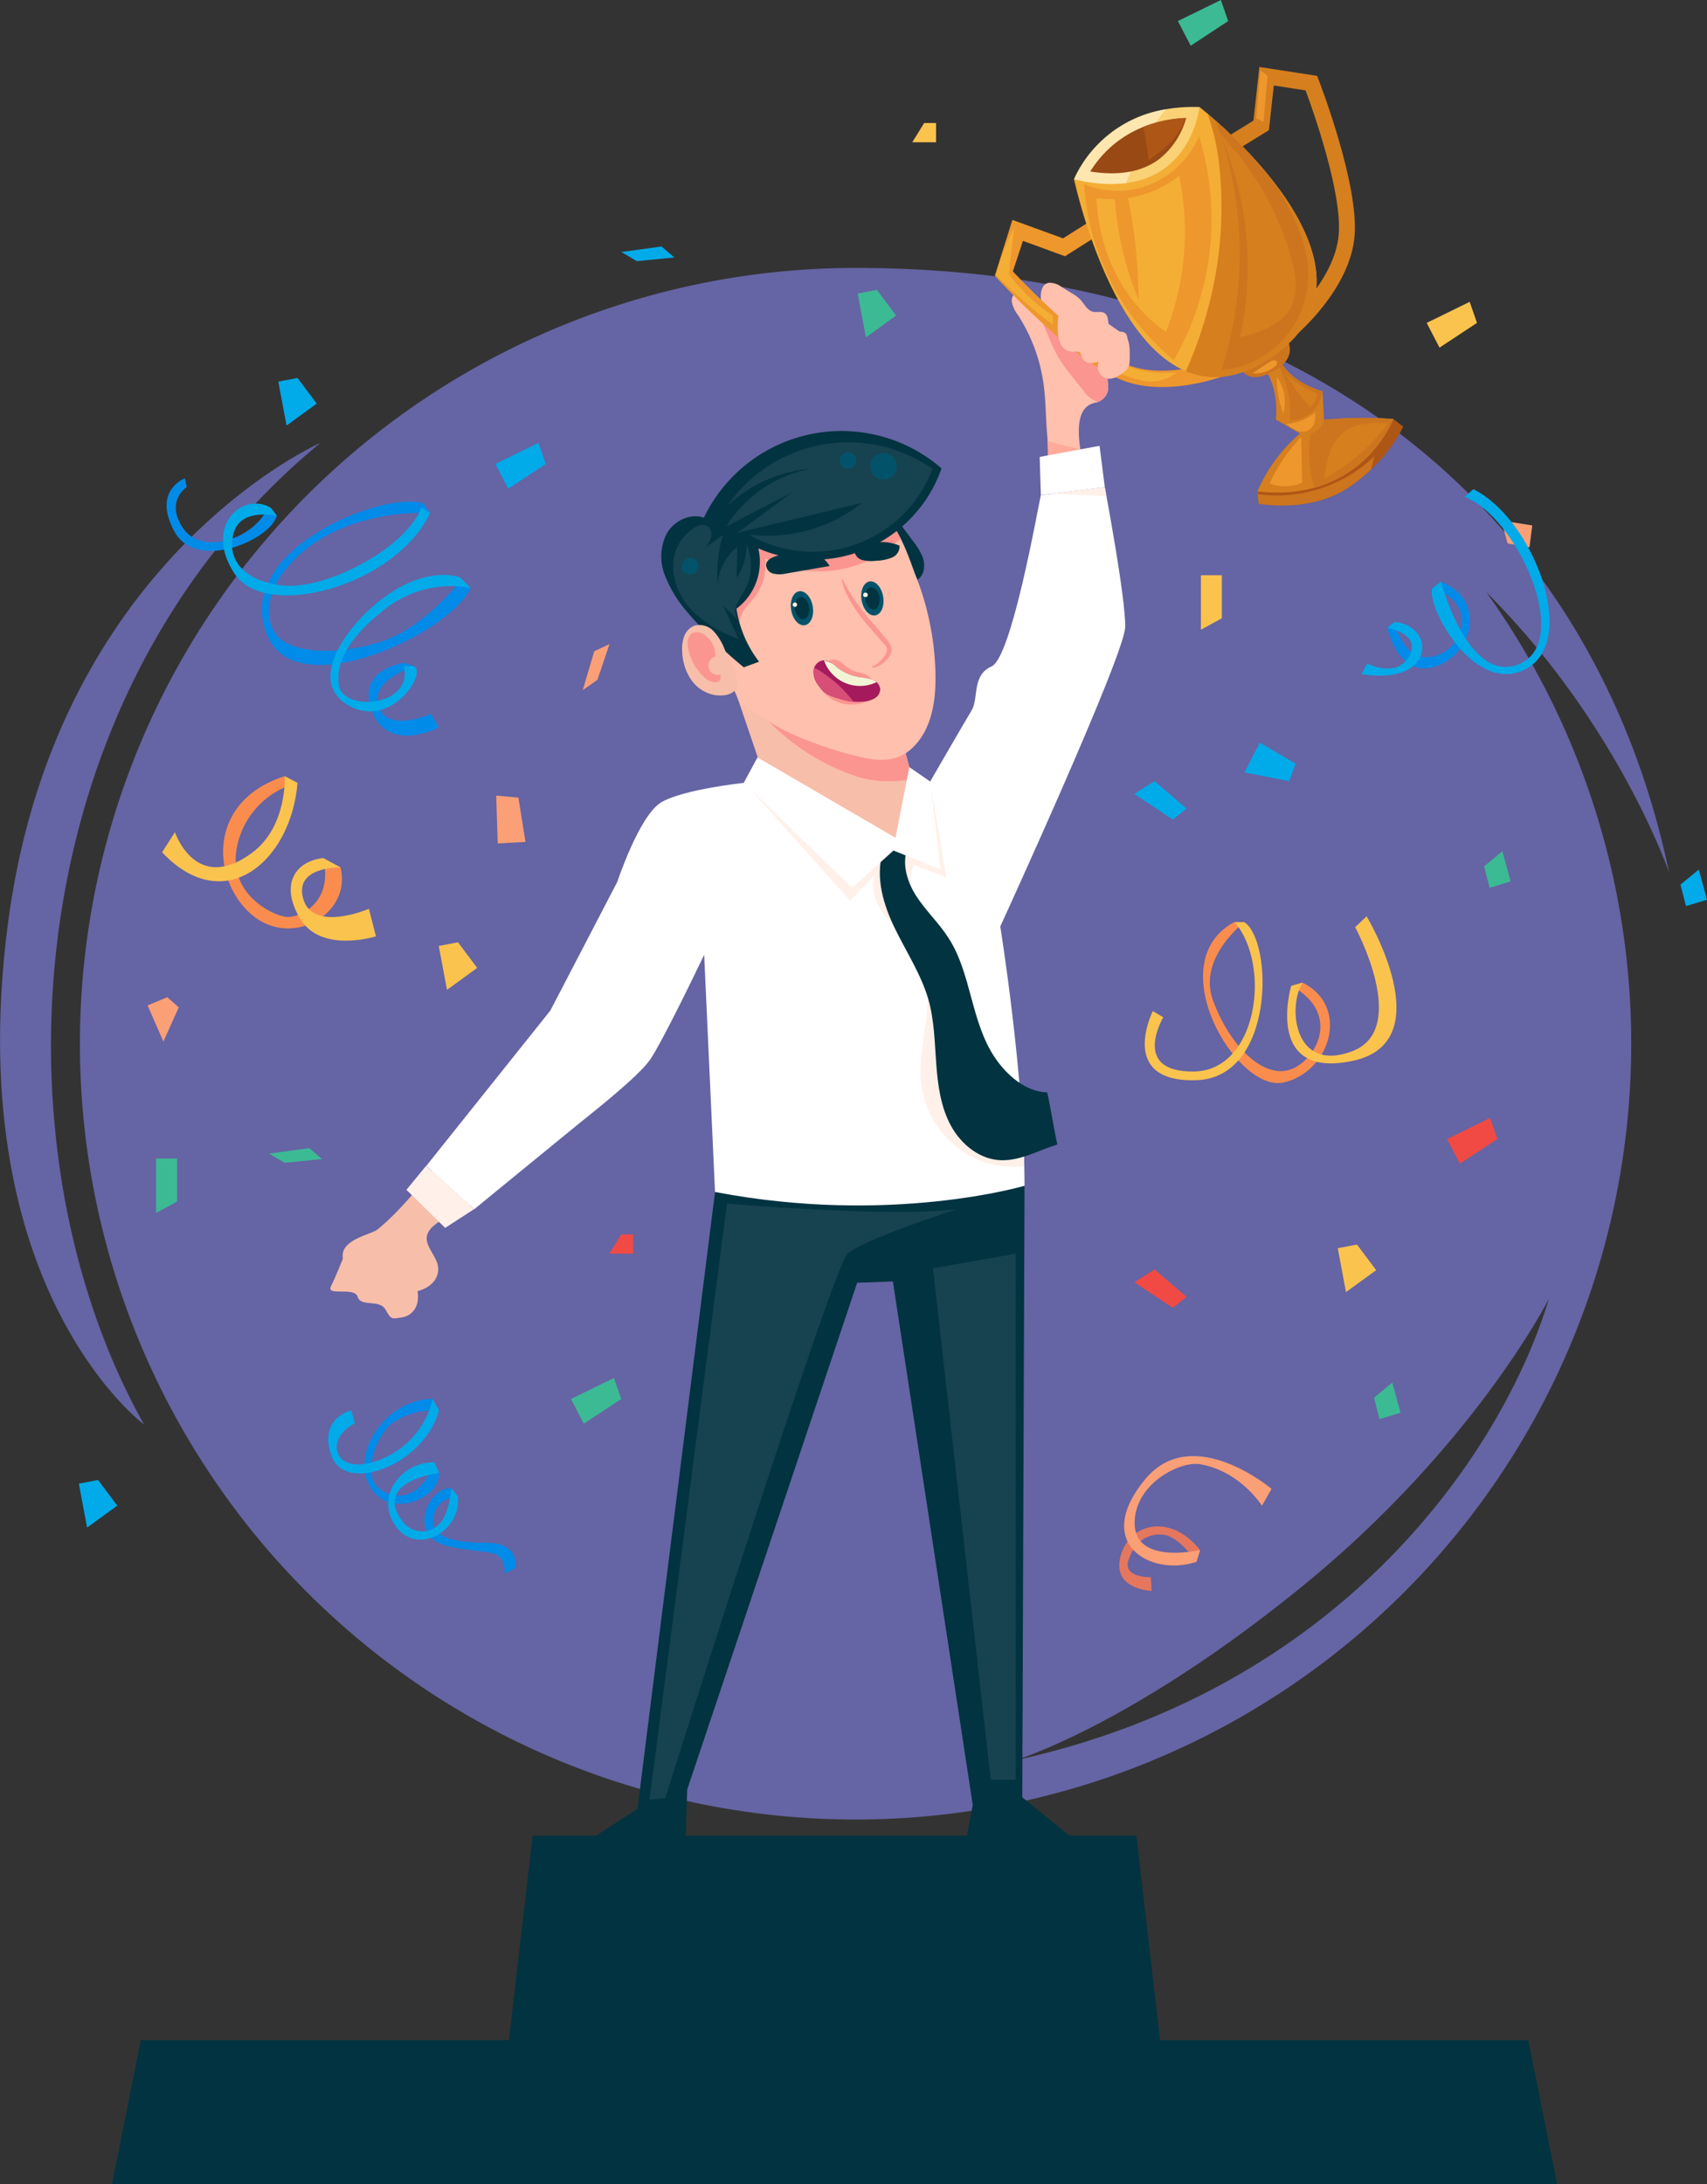 <svg id="OBJECTS" xmlns="http://www.w3.org/2000/svg" viewBox="0 0 325.13 415.94"><rect x="0" y="0" width="325.13" height="415.94" fill="#333333" stroke="none"/><defs><style>.cls-1{fill:#6564a4;}.cls-2{fill:#023340;}.cls-3{fill:#17424f;}.cls-4{fill:#f7beaa;}.cls-5{fill:#fff;}.cls-6{fill:#fff0e9;}.cls-7{fill:#ffc0ad;}.cls-8{fill:#ffaa9a;}.cls-9{fill:#fb9590;}.cls-10{fill:#a51a5d;}.cls-11{fill:#f3f4d5;}.cls-12{fill:#d74f77;}.cls-13{fill:#02536a;}.cls-14{fill:#fff6e7;}.cls-15{fill:#d67f1e;}.cls-16{fill:#ae5616;}.cls-17{fill:#cc751e;}.cls-18{fill:#ee972d;}.cls-19{fill:#f4ae35;}.cls-20{fill:#fad175;}.cls-21{fill:#ffe6af;}.cls-22{fill:#994914;}.cls-23{fill:#3cba94;}.cls-24{fill:#fb9f76;}.cls-25{fill:#f14a44;}.cls-26{fill:#fac34e;}.cls-27{fill:#01abe9;}.cls-28{fill:none;}.cls-29{fill:#018be9;}.cls-30{fill:#fa8d4e;}.cls-31{fill:#e5775e;}</style></defs><title>trophy</title><path class="cls-1" d="M405.34,200.47C390.66,130.44,334,85.33,250.46,85.33a147.74,147.74,0,1,0,120.06,61.74C395.65,172.16,405.34,200.47,405.34,200.47Zm-22.9,81.19C374,309.72,344,355.73,280.78,369.54c0,0,22.08-6.56,54.77-33.2S382.44,281.66,382.44,281.66ZM114.88,305.6s-35-25.89-25.94-95.38,59.52-91.57,59.52-91.57C90.38,166.45,85.23,252.84,114.88,305.6Z" transform="translate(-87.43 -34.31)"/><path class="cls-2" d="M261.31,137.33a13.09,13.09,0,0,1,1.74,2.8,4.46,4.46,0,0,1,.18,3.23,2.74,2.74,0,0,1-2.52,1.81c-1.4-.06-2.39-1.4-3-2.66a19.61,19.61,0,0,1-1.71-5.22,6,6,0,0,1,0-2.74,2.53,2.53,0,0,1,1.89-1.83Z" transform="translate(-87.43 -34.31)"/><polygon class="cls-2" points="136.19 226.99 121.42 344.46 113.54 349.58 130.6 349.58 130.89 340.78 163.26 244.28 170.07 244.03 185.28 343.74 184.17 349.58 203.71 349.58 194.71 342.27 195.14 225.8 136.19 226.99"/><polygon class="cls-3" points="177.7 241.53 193.45 238.73 193.45 338.94 188.7 338.94 177.7 241.53"/><path class="cls-3" d="M225.89,263.51s30.82,2.65,43.75,1.08c0,0-17.75,5.74-20.75,8.45s-34.75,103.72-34.75,103.72l-3,.25Z" transform="translate(-87.43 -34.31)"/><path class="cls-4" d="M172.32,266.25l5.41-2.78c-2.54-2.19-5.1-4.34-7.71-6.45-3.37,4-6.78,8.26-10.71,11.44-1.26,1-7.24,1.88-6.57,5.54,0,0-1.31,3.32-2.28,5.28s4.49,0,5.1,2,4.15.39,5.28,2.4,1.19,1.8,3.12,1.51,3.49-2,3-5c0,0,3.94-.84,3.94-4.24S165.11,270,172.32,266.25Z" transform="translate(-87.43 -34.31)"/><path class="cls-5" d="M221.55,216.13l2.07,45.17c33.38,6.4,58.95-1.18,58.95-1.18,0-20.7-4.62-49.38-4.62-49.38s23.65-51.56,23.79-57-3.88-26.62-3.88-26.62l-12.18,1.48c-.69,3.07-5.58,30.95-9.39,32.62s-2.41,6.09-3.8,8.38-7.9,13.56-7.9,13.56l-35.48.23s-11.48,1.23-15.69,3.68S205,202.26,205,202.26l-12.75,24.5-23.64,29.59,9.15,8.24s16.94-13.88,19.84-16.23,11.13-8.81,13.52-12.08S221.55,216.13,221.55,216.13Z" transform="translate(-87.43 -34.31)"/><path class="cls-6" d="M282,246.21A27.49,27.49,0,0,1,271.89,231c-.84-3.48-1-7.13-2.28-10.48-1.42-3.71-4.11-6.77-6.15-10.19s-3.45-7.63-2-11.33l6.2,2.39q-1.2-7.12-2.41-14.26a30.9,30.9,0,0,0-.89-4l-34,.22-.08,1.15q9.53,10.67,19.06,21.34l4.83-5c-1.17,2.73.2,5.91,2.11,8.18s4.34,4.12,5.88,6.66c2.25,3.71,2.22,8.35,1.69,12.66s-1.5,8.64-.88,12.94a18.19,18.19,0,0,0,12,14.38,17.61,17.61,0,0,0,7.53.71C282.45,253.09,282.27,249.65,282,246.21Z" transform="translate(-87.43 -34.31)"/><polygon class="cls-6" points="81.14 222.04 77.41 226.58 84.79 233.83 90.29 230.27 81.14 222.04"/><path class="cls-7" d="M281.46,89.8c1-.15,1.81.93,2.19,1.9s.75,2.14,1.73,2.51a4.34,4.34,0,0,0,.31-3c-.12-1.18.18-3,1.69-3.06a4,4,0,0,1,2.27.82l1.92,1.18a7.1,7.1,0,0,1,1.59,1.17c.79.83,1.31,2.08,2.42,2.35.77.18,1.67-.16,2.3.31.91.68.35,2.35,1.21,3.09a2.07,2.07,0,0,0,1.36.38c1.48,0,1.61.41,1.79,1.63a6.39,6.39,0,0,1,.15,2.75,3.31,3.31,0,0,1-4.47,1.91c.24,0,.66,4.22.58,4.74a3.11,3.11,0,0,1-2.64,2.56c-2.5.65-3.79,3.33-2.35,10.58-2.18.52-4.38,1-6.54,1.54a43.78,43.78,0,0,0-.08-6c-.34-3.83-.23-7.74-1-11.54a32.24,32.24,0,0,0-4.59-11.34,6,6,0,0,1-1.13-2.4A1.81,1.81,0,0,1,281.46,89.8Z" transform="translate(-87.43 -34.31)"/><path class="cls-8" d="M293.2,119.82c.08.58.18,1.18.31,1.83-2.18.52-4.38,1-6.54,1.54.08-1.81.08-3.45,0-4.91C289,118.91,291.09,119.39,293.2,119.82Z" transform="translate(-87.43 -34.31)"/><path class="cls-9" d="M285.78,92.91a45.51,45.51,0,0,1,15,10.77,3.18,3.18,0,0,1-2.88.09c.24,0,.66,4.22.58,4.74a2.84,2.84,0,0,1-1.9,2.31,2.46,2.46,0,0,1-.45-.11,5.57,5.57,0,0,1-2.34-2l-2.4-3a31,31,0,0,1-2.29-3.19,31,31,0,0,1-1.75-3.63c-.66-1.54-1.32-3.09-2-4.63A2.4,2.4,0,0,0,285.78,92.91Z" transform="translate(-87.43 -34.31)"/><path class="cls-4" d="M264.86,186.63l-2.78-.81-2.39-8.94-32.47-11.7,8.59,25.29s-1.5-3.23,2.79.08c0,0,6,8.63,19.39,3.31C264.85,191.13,264.86,186.63,264.86,186.63Z" transform="translate(-87.43 -34.31)"/><path class="cls-9" d="M230.87,168.31a42.35,42.35,0,0,0,19.72,13.87,21.21,21.21,0,0,0,10.63.44l-1.53-5.74-28.14-10.06Z" transform="translate(-87.43 -34.31)"/><path class="cls-7" d="M233.33,171.26c3.74,2.94,12.08,5.72,16.52,6.86,4.6,1.18,8.79,1.85,12.28-2.36,2.94-3.55,3.57-8.47,3.48-13.09a53.72,53.72,0,0,0-3.87-19c-.75-1.86-3.71-11.48-7-11l-33,5-4.42,5,11.08,25.71Z" transform="translate(-87.43 -34.31)"/><path class="cls-9" d="M231,148.27a22,22,0,0,0-1.95,2.38c-1.21,2-1,4.55-.68,6.89a19.48,19.48,0,0,1-4.32-12.65,17.49,17.49,0,0,1,2.18-7.86l28.55-4.33c1.53-.23,3,1.79,4.2,4.18a22.54,22.54,0,0,1-25.81,3.77A10.29,10.29,0,0,1,231,148.27Z" transform="translate(-87.43 -34.31)"/><path class="cls-9" d="M250.71,165.66a3.58,3.58,0,0,0,1.66,0,1.59,1.59,0,0,0,1.13-1.13c.16-.83-.6-1.58-1.4-1.88s-1.68-.35-2.45-.72a21.17,21.17,0,0,1-2.11-1.55,2.06,2.06,0,0,0-2.44-.1,1.71,1.71,0,0,0-.3,1.85,3.83,3.83,0,0,0,1.28,1.49A10.7,10.7,0,0,0,250.71,165.66Z" transform="translate(-87.43 -34.31)"/><path class="cls-9" d="M253.78,167.25a7.43,7.43,0,0,1-9.42-1,3.05,3.05,0,0,1-.8-1.33,1.42,1.42,0,0,1,.42-1.43,2.09,2.09,0,0,1,1.8-.14A25,25,0,0,1,253.78,167.25Z" transform="translate(-87.43 -34.31)"/><path class="cls-10" d="M247.68,167.49a10.61,10.61,0,0,0,4.48.39,4.37,4.37,0,0,0,2-.67,2,2,0,0,0,.91-1.81,2.24,2.24,0,0,0-1.54-1.68,11.72,11.72,0,0,0-2.36-.45,9.66,9.66,0,0,1-4.34-1.88c-.79-.62-1.61-1.4-2.61-1.33a2.17,2.17,0,0,0-1.83,1.92,4,4,0,0,0,.8,2.69C244.52,166.63,245.42,166.79,247.68,167.49Z" transform="translate(-87.43 -34.31)"/><path class="cls-11" d="M246.83,161.39a9.66,9.66,0,0,0,4.34,1.88,11.72,11.72,0,0,1,2.36.45,2.72,2.72,0,0,1,.85.5,7.26,7.26,0,0,1-10-4.15A4.7,4.7,0,0,1,246.83,161.39Z" transform="translate(-87.43 -34.31)"/><path class="cls-12" d="M250,167.93a11,11,0,0,1-2.27-.44c-2.26-.7-3.16-.86-4.49-2.82a4,4,0,0,1-.8-2.69,2.17,2.17,0,0,1,.13-.5l.5.27A24.37,24.37,0,0,1,250,167.93Z" transform="translate(-87.43 -34.31)"/><path class="cls-13" d="M238.13,150.49c.3,1.78,1.46,3.08,2.6,2.88s1.8-1.79,1.5-3.58-1.47-3.07-2.6-2.88S237.82,148.7,238.13,150.49Z" transform="translate(-87.43 -34.31)"/><path class="cls-2" d="M238.84,150.37c.2,1.16,1,2,1.69,1.87s1.18-1.17,1-2.33-.95-2-1.69-1.87S238.65,149.21,238.84,150.37Z" transform="translate(-87.43 -34.31)"/><path class="cls-14" d="M238.42,149.5a.42.42,0,0,0,.45.38.43.43,0,0,0,.39-.45.42.42,0,0,0-.46-.38A.42.42,0,0,0,238.42,149.5Z" transform="translate(-87.43 -34.31)"/><path class="cls-13" d="M251.54,148.62c.3,1.78,1.46,3.07,2.6,2.88s1.8-1.79,1.5-3.58-1.47-3.08-2.6-2.88S251.24,146.83,251.54,148.62Z" transform="translate(-87.43 -34.31)"/><path class="cls-2" d="M252.25,148.5c.2,1.16,1,2,1.69,1.87s1.18-1.17,1-2.33-.95-2-1.69-1.87S252.06,147.33,252.25,148.5Z" transform="translate(-87.43 -34.31)"/><path class="cls-14" d="M251.83,147.63a.42.42,0,0,0,.45.38.42.42,0,1,0-.07-.83A.42.42,0,0,0,251.83,147.63Z" transform="translate(-87.43 -34.31)"/><path class="cls-9" d="M253.67,161.06s0,0,0,.05,0,0,.08,0a.57.57,0,0,0,.18,0l.27-.18a6.38,6.38,0,0,0,1.58-1.49,2.81,2.81,0,0,0,.59-1.23,1.63,1.63,0,0,0-.57-1.27l-2.72-3.13a29.2,29.2,0,0,1-4.35-6.27c-.86-1.78-1-3-.91-3s.56,1.08,1.54,2.7a43.37,43.37,0,0,0,4.5,5.95c1,1.11,1.87,2.18,2.67,3.2a4.1,4.1,0,0,1,.56.89,2,2,0,0,1,.11,1.11,3.39,3.39,0,0,1-.86,1.55,5.14,5.14,0,0,1-2,1.38l-.38.12a.56.56,0,0,1-.34-.07c-.08,0-.14-.16-.1-.22S253.66,161.05,253.67,161.06Z" transform="translate(-87.43 -34.31)"/><path class="cls-2" d="M221.51,132.9c-2.57-.9-5.57.53-7,2.86a9.64,9.64,0,0,0-.52,7.89,23.41,23.41,0,0,0,4.16,7,84.2,84.2,0,0,0,10.95,10.74l2.91-1.07a21.89,21.89,0,0,1-4.31-10.09,11.18,11.18,0,0,0,4.17-11.49,25.92,25.92,0,0,0,34.89-15.24,29.07,29.07,0,0,0-45.28,9.44Z" transform="translate(-87.43 -34.31)"/><path class="cls-2" d="M255.54,196.68c-1.4,4.8.17,10,2.36,14.48s5,8.75,6.38,13.56c1.1,3.93,1.17,8.06,1.47,12.13s.84,8.23,2.79,11.82,5.56,6.51,9.64,6.59c3.76.07,7.05-1.91,10.64-3-.74-3.33-1.19-6.59-1.93-9.92-4.08-.09-7.73-3.29-10-6.68s-3.39-7.4-4.46-11.34-2.14-8-4.34-11.39c-1.83-2.87-4.38-5.22-6.21-8.09s-2.86-6.64-1.3-9.66C258.94,195.44,257.18,196.37,255.54,196.68Z" transform="translate(-87.43 -34.31)"/><polygon class="cls-5" points="170.56 159.54 173.2 146.09 177.16 148.82 179.14 165.56 170.18 161.97 162.29 169.07 141.67 149.06 144.27 144.24 170.56 159.54"/><polygon class="cls-5" points="210.43 92.78 209.43 84.9 198.03 87.01 198.25 94.27 210.43 92.78"/><path class="cls-15" d="M334.25,98.14c.42-.35,10.3-8.79,11.18-18.83.86-9.76-6.5-28.91-6.81-29.72l-.32-.83-11-1.7-1.12,10.21L321,60.48l1.61,2.62,6.51-4,.93-8.51,6.06.94c1.4,3.78,7,19.55,6.3,27.52-.77,8.75-10,16.66-10.1,16.74Z" transform="translate(-87.43 -34.31)"/><path class="cls-16" d="M352.81,114.11l1.88,1.43s-2.5,6.1-10.06,11.37-17.49,3.31-17.49,3.31l-.21-2.33Z" transform="translate(-87.43 -34.31)"/><path class="cls-15" d="M339.61,114.27a74.09,74.09,0,0,1,13.2-.16s-6,16.06-25.88,13.78a30.11,30.11,0,0,1,8.1-11Z" transform="translate(-87.43 -34.31)"/><path class="cls-17" d="M337.83,127.18a21.06,21.06,0,0,1-.46-11.65l2.24-1.26a74.09,74.09,0,0,1,13.2-.16A23.24,23.24,0,0,1,337.83,127.18Z" transform="translate(-87.43 -34.31)"/><path class="cls-18" d="M329.27,126.35a32.13,32.13,0,0,1,6-8.84c.05,2.91.11,5.82.16,8.72A7.88,7.88,0,0,1,329.27,126.35Z" transform="translate(-87.43 -34.31)"/><path class="cls-15" d="M339.62,125.45a25.05,25.05,0,0,1,1.08-4.87,8.65,8.65,0,0,1,2.8-4.06c2.31-1.72,5.42-1.71,8.29-1.63A36,36,0,0,1,339.62,125.45Z" transform="translate(-87.43 -34.31)"/><path class="cls-15" d="M339.33,108.82l.28,5.45a3.59,3.59,0,0,1-4.58,2.58l-4.58-2.64Z" transform="translate(-87.43 -34.31)"/><path class="cls-15" d="M331.31,103.11s1.78,3.9,8,5.71c0,0-.55,6.73-8.88,5.39,0,0,.8-5.77-2.23-9.75Z" transform="translate(-87.43 -34.31)"/><path class="cls-17" d="M330.67,103.39l.64-.28s1.78,3.9,8,5.71a6.26,6.26,0,0,1-6.2,5.55A19.46,19.46,0,0,0,330.67,103.39Z" transform="translate(-87.43 -34.31)"/><path class="cls-18" d="M330.63,106.1a17.81,17.81,0,0,0,1.23,6.89A8.09,8.09,0,0,0,330.63,106.1Z" transform="translate(-87.43 -34.31)"/><path class="cls-15" d="M337,111.8a3.41,3.41,0,0,0,1.32-2.55,19.61,19.61,0,0,1-6.09-3.83A36.09,36.09,0,0,0,337,111.8Z" transform="translate(-87.43 -34.31)"/><path class="cls-17" d="M332.44,98.73s2.51,3.3-2.1,6.06c-5.4,3.22-6.5-.37-6.5-.37Z" transform="translate(-87.43 -34.31)"/><path class="cls-18" d="M323,105c-.5.23-12.44,5.36-21.83,1.72-9.13-3.55-23.07-18.61-23.66-19.25l-.6-.66,3.35-10.62,9.65,3.51,5.18-3.27,1.64,2.6-6.46,4.08-8-2.93L280.35,86c2.77,2.93,14.44,14.92,21.9,17.81,8.19,3.18,19.37-1.61,19.48-1.66Z" transform="translate(-87.43 -34.31)"/><path class="cls-19" d="M315.89,54.69s38.87,30.23,14,47.41C303,120.72,292,68.43,292,68.43Z" transform="translate(-87.43 -34.31)"/><path class="cls-15" d="M317.69,92.38a73.65,73.65,0,0,0,2-26.24A42.33,42.33,0,0,0,317.44,56c7,5.91,34.29,31,12.48,46.13-6.44,4.45-11.95,4.84-16.63,2.88A77.35,77.35,0,0,0,317.69,92.38Z" transform="translate(-87.43 -34.31)"/><path class="cls-17" d="M330.57,69.66c3.34,5.61,6.39,11.72,6,18.2a18.14,18.14,0,0,1-16.46,16.92A73.09,73.09,0,0,0,319,57.3,87.88,87.88,0,0,1,330.57,69.66Z" transform="translate(-87.43 -34.31)"/><path class="cls-20" d="M315.89,54.69S314,73.68,292,68.43C292,68.43,297.43,54.09,315.89,54.69Z" transform="translate(-87.43 -34.31)"/><path class="cls-21" d="M309.52,55.12c-.27.3-.53.6-.77.92a42.38,42.38,0,0,0-4.59,7.79c-.82,1.76-1.56,3.54-2.24,5.35a27.55,27.55,0,0,1-9.89-.75A23.11,23.11,0,0,1,309.52,55.12Z" transform="translate(-87.43 -34.31)"/><path class="cls-22" d="M295.26,67c5.47.84,9.88,0,13.1-2.5a15.08,15.08,0,0,0,5-7.72c-10.87.5-16.17,6.76-18.27,10.19l.17,0Z" transform="translate(-87.43 -34.31)"/><path class="cls-16" d="M306.23,64.8c-.3-2.13-.59-4.26-1.05-6.33a24.72,24.72,0,0,1,8-1.7C312.14,60.38,309.29,62.69,306.23,64.8Z" transform="translate(-87.43 -34.31)"/><path class="cls-15" d="M333.33,83.29a56,56,0,0,0-13.58-23.55,62.52,62.52,0,0,1,3.87,38.84c3.66-1,7.69-2.24,9.55-5.53C334.82,90.14,334.24,86.5,333.33,83.29Z" transform="translate(-87.43 -34.31)"/><path class="cls-18" d="M293.92,69.38a16.74,16.74,0,0,0,12.76,0,17.35,17.35,0,0,0,9.14-9.14A53.88,53.88,0,0,1,311,102.9,47.26,47.26,0,0,1,293.92,69.38Z" transform="translate(-87.43 -34.31)"/><path class="cls-19" d="M299.76,72.23a61.57,61.57,0,0,0,4.52,19.13,97.5,97.5,0,0,0-2-19.35A20.35,20.35,0,0,0,312,67.8a51.73,51.73,0,0,1-2.5,29.7C301.26,91.8,296.63,82,296.29,72A20.16,20.16,0,0,0,299.76,72.23Z" transform="translate(-87.43 -34.31)"/><path class="cls-18" d="M328.9,103.45c.34-.22,1-.7,1.42-.48,1.11.55-.52,1.53-1,1.76a6,6,0,0,1-3.34.67Z" transform="translate(-87.43 -34.31)"/><path class="cls-18" d="M337.91,112.83a9.59,9.59,0,0,1-5.49,2.21,8.39,8.39,0,0,0,1.82,1.19,2.92,2.92,0,0,0,2.13.15,2.18,2.18,0,0,0,1.23-1.19A4.24,4.24,0,0,0,337.91,112.83Z" transform="translate(-87.43 -34.31)"/><path class="cls-17" d="M327.14,130.22l-.16-1.81a26.92,26.92,0,0,0,22.22-7.19c-.22.84-.43,1.67-.65,2.5a34.37,34.37,0,0,1-3.92,3.19C337.07,132.18,327.14,130.22,327.14,130.22Z" transform="translate(-87.43 -34.31)"/><path class="cls-19" d="M300.57,103.4a20.22,20.22,0,0,0,10.92,1.82,7.47,7.47,0,0,1-5.79,1.68,24.94,24.94,0,0,1-6.26-2C299.76,104.53,300.25,103.78,300.57,103.4Z" transform="translate(-87.43 -34.31)"/><path class="cls-19" d="M277.16,86.7a38.17,38.17,0,0,1,3.43-9c-.32,2.89-.7,5.9-1,8.8a32.48,32.48,0,0,0,8.34,7.9c0,.57.12,1.18.09,1.75A93.83,93.83,0,0,1,277.16,86.7Z" transform="translate(-87.43 -34.31)"/><path class="cls-18" d="M328.09,57.48l.78-8.71c-.41-.35-1-.73-1.4-1.08-.29,3.33-.47,5.86-.76,9.19C327.24,56.8,327.57,57.56,328.09,57.48Z" transform="translate(-87.43 -34.31)"/><path class="cls-3" d="M227.91,135.75l10.3-7.62-12.44,6.44a24.1,24.1,0,0,1,16.08-11,26.66,26.66,0,0,0-15.9,7.08,28,28,0,0,1,39.1-7.06,24.33,24.33,0,0,1-35,12.51,28.93,28.93,0,0,0,21.54-6Z" transform="translate(-87.43 -34.31)"/><path class="cls-13" d="M257.63,124.8a2.54,2.54,0,1,1,.22-3.09A2.64,2.64,0,0,1,257.63,124.8Z" transform="translate(-87.43 -34.31)"/><path class="cls-13" d="M247.89,123.2a1.59,1.59,0,1,1,2.33-.21A1.66,1.66,0,0,1,247.89,123.2Z" transform="translate(-87.43 -34.31)"/><path class="cls-3" d="M224.15,145.73a25.1,25.1,0,0,1,1-9.55l-3.27,2.34a5.64,5.64,0,0,0,1-2,1.91,1.91,0,0,0-.65-2,2.39,2.39,0,0,0-2.42.2,8.73,8.73,0,0,0-4.17,8.1,12.84,12.84,0,0,0,4.23,8.37,24.45,24.45,0,0,0,8.24,4.81l-3-6.48,3,3a3,3,0,0,1-.4-3,21,21,0,0,1,1.57-2.81,9.9,9.9,0,0,0,.36-8.69,11,11,0,0,1-1.91,6.29l.12-5.82A9.61,9.61,0,0,0,224.15,145.73Z" transform="translate(-87.43 -34.31)"/><path class="cls-13" d="M217.82,143.36a1.61,1.61,0,1,1,2.39-2.13,1.66,1.66,0,0,1-.26,2.11A1.67,1.67,0,0,1,217.82,143.36Z" transform="translate(-87.43 -34.31)"/><path class="cls-2" d="M254.33,141.09a8.2,8.2,0,0,0,3-.61,2.28,2.28,0,0,0,1.43-2.26,8.62,8.62,0,0,0-8.59,1.06,2.06,2.06,0,0,0,1.58,1.7A7.14,7.14,0,0,0,254.33,141.09Z" transform="translate(-87.43 -34.31)"/><path class="cls-2" d="M235.8,140.06a16.09,16.09,0,0,1,5.28-.65,5.41,5.41,0,0,1,4.36,2.69l-8.4,1.45a5.16,5.16,0,0,1-2.31,0,1.79,1.79,0,0,1-1.39-1.65C233.4,140.84,234.72,140.32,235.8,140.06Z" transform="translate(-87.43 -34.31)"/><path class="cls-4" d="M225.47,158a10.79,10.79,0,0,0-2.09-3.46,3.68,3.68,0,0,0-3.69-1.07,3.43,3.43,0,0,0-1.94,2,6.85,6.85,0,0,0-.39,2.81,10.26,10.26,0,0,0,1.6,5.31,7,7,0,0,0,4.51,3.07c2.09.35,4.71-.19,4.39-2.67C227.59,161.81,226.31,159.87,225.47,158Z" transform="translate(-87.43 -34.31)"/><path class="cls-9" d="M224.6,162.76a1.76,1.76,0,0,1-.95-3.39,4.64,4.64,0,0,0-2.25-4.27,2.18,2.18,0,0,0-2.18-.19,2.49,2.49,0,0,0-.77,2.51,9.69,9.69,0,0,0,3,5.73,3.28,3.28,0,0,0,2.28,1.08C224.54,164.19,224.87,163.58,224.6,162.76Z" transform="translate(-87.43 -34.31)"/><path class="cls-7" d="M301.61,98.1c1,.94,1,2.51,1,3.89s.08,2.25-1,3.11c-.91.69-2.11,1.52-3.31,1.31a2.33,2.33,0,0,1-1.59-3.22,4.88,4.88,0,0,1-1.69.25,1.71,1.71,0,0,1-1.4-.84c-.19-.38-.2-.87-.53-1.15s-.88-.17-1.34-.17c-3.44,0-2.95-5.3-2.68-7.33,0-.33.62-3.26.25-3.41l3.29,1.29" transform="translate(-87.43 -34.31)"/><path class="cls-6" d="M287.75,128.33l10.11-1.23s.13.64.32,1.71Z" transform="translate(-87.43 -34.31)"/><polygon class="cls-2" points="291.08 388.52 220.96 388.52 216.45 349.58 101.45 349.58 96.94 388.52 26.82 388.52 21.33 415.94 296.58 415.94 291.08 388.52"/><polygon class="cls-23" points="233.93 4.01 226.79 8.71 224.35 4.01 232.54 0 233.93 4.01"/><polygon class="cls-23" points="118.33 266.42 111.19 271.12 108.75 266.42 116.94 262.41 118.33 266.42"/><polygon class="cls-23" points="61.35 220.73 58.91 218.64 51.24 219.69 54.2 221.43 61.35 220.73"/><polygon class="cls-23" points="170.68 60.08 164.93 64.26 163.36 55.9 167.02 55.2 170.68 60.08"/><polygon class="cls-23" points="287.73 167.85 286.16 162.1 282.68 164.97 283.72 169.07 287.73 167.85"/><polygon class="cls-23" points="266.76 269.03 265.19 263.28 261.71 266.16 262.75 270.25 266.76 269.03"/><polygon class="cls-23" points="33.74 228.81 29.73 230.99 29.73 220.62 33.74 220.62 33.74 228.81"/><polygon class="cls-24" points="98.74 151.89 100.09 160.33 94.8 160.62 94.51 151.51 98.74 151.89"/><polygon class="cls-24" points="116.09 122.65 113.19 124.01 110.99 131.43 113.8 129.45 116.09 122.65"/><polygon class="cls-24" points="31.86 189.9 34.05 191.84 31.12 198.35 28.11 191.46 31.86 189.9"/><polygon class="cls-24" points="291.85 100.06 285.96 99.13 287.15 103.49 291.32 104.22 291.85 100.06"/><polygon class="cls-25" points="285.2 216.91 278.06 221.61 275.62 216.91 283.81 212.9 285.2 216.91"/><polygon class="cls-25" points="226 246.96 223.38 249.05 216.06 244.18 219.9 241.74 226 246.96"/><polygon class="cls-25" points="120.6 235.07 120.6 238.73 116.07 238.73 118.33 235.07 120.6 235.07"/><polygon class="cls-26" points="281.32 61.49 274.18 66.2 271.74 61.49 279.93 57.48 281.32 61.49"/><polygon class="cls-26" points="262.12 241.88 256.37 246.06 254.8 237.7 258.46 237 262.12 241.88"/><polygon class="cls-26" points="90.89 184.32 85.14 188.5 83.57 180.14 87.23 179.44 90.89 184.32"/><polygon class="cls-26" points="232.73 117.74 228.73 119.92 228.73 109.55 232.73 109.55 232.73 117.74"/><polygon class="cls-26" points="178.29 23.43 178.29 27.09 173.76 27.09 176.02 23.43 178.29 23.43"/><polygon class="cls-27" points="103.95 88.36 96.8 93.06 94.36 88.36 102.55 84.35 103.95 88.36"/><polygon class="cls-27" points="128.44 49.03 126 46.94 118.33 47.99 121.3 49.73 128.44 49.03"/><polygon class="cls-27" points="22.34 286.72 16.59 290.9 15.02 282.54 18.68 281.84 22.34 286.72"/><polygon class="cls-27" points="60.33 76.86 54.58 81.04 53.01 72.68 56.67 71.98 60.33 76.86"/><polygon class="cls-27" points="325.13 171.34 323.57 165.59 320.08 168.46 321.13 172.55 325.13 171.34"/><polygon class="cls-27" points="226 153.98 223.38 156.07 216.06 151.19 219.9 148.75 226 153.98"/><polygon class="cls-27" points="246.77 145.44 245.55 148.75 237.01 147.09 239.97 141.43 246.77 145.44"/><path class="cls-28" d="M348.34,117.48l.18-.18Z" transform="translate(-87.43 -34.31)"/><path class="cls-25" d="M348.22,117.6h0l.13-.11Z" transform="translate(-87.43 -34.31)"/><path class="cls-29" d="M177.1,146.28c-4.17,8.83-32.74,22.09-38.57,9.45-7.58-16.39,22.08-28.18,29.58-25.52l1.22,1.78s-15-1-24.82,7.94c-7.24,6.54-6.81,13-3.93,15.83s10.85,3.45,19.22.82S175,145.09,175,145.09l.74.67Z" transform="translate(-87.43 -34.31)"/><path class="cls-29" d="M171,172.85l-1.47-2.59s-8.33,3.72-10-1.43,6.88-7.61,6.88-7.61l-1.93-.68s-9.35,1.12-6.2,9.23S171,172.85,171,172.85Z" transform="translate(-87.43 -34.31)"/><path class="cls-27" d="M166.34,161.22c2.41,1.43-4.63,12.12-12.69,7.34s.37-16.18,8.17-21.34,13.23-2.95,13.23-2.95l2,2a20.32,20.32,0,0,0-15.4,3.37c-7.12,5.27-10.3,10.31-9.71,15,.7,5.42,14.29,4.22,12.42-3.47Z" transform="translate(-87.43 -34.31)"/><path class="cls-29" d="M140.16,132.52c-1.17,4.55-15.24,10.79-19.51,3s2-10.13,2-10.13l.35,1.67s-4.2,2.71-.69,7.85,13,2.23,15.92-3.47Z" transform="translate(-87.43 -34.31)"/><path class="cls-27" d="M169.33,132c-6.37,13.75-31.15,20.64-37.19,11.6S133.61,127.85,139,131l1.21,1.57s-6.68-1.62-8.2,3,1.21,9.44,9.45,10.25,23.56-7.32,26.2-14.88Z" transform="translate(-87.43 -34.31)"/><path class="cls-30" d="M335.52,221.44c9,4.4,5.45,16.85-3.52,19s-23.77-22.85-9.47-30.54h1.94s-9,6.79-6,14.94,9,14.48,14.16,13.31,10.75-10.65.76-16.11Z" transform="translate(-87.43 -34.31)"/><path class="cls-26" d="M347.73,208.81l-2.19,2.06s10.57,19.48-.6,23.65-12.24-8.6-9.42-13.08l-2.17.64s-5.24,17.89,11.76,14.25S347.73,208.81,347.73,208.81Z" transform="translate(-87.43 -34.31)"/><path class="cls-26" d="M324.47,209.94c5.42,3.63,5.83,29.64-9.22,30.08S307,226.85,307,226.85l2,1.19s-6.26,10.49,5.84,10.32,14.8-20.13,7.78-28.42Z" transform="translate(-87.43 -34.31)"/><path class="cls-29" d="M361.89,145.08c8.87,3.6,5.95,14-1.13,16.18s-9.09-7.41-9.09-7.41l1.34-1.09s1.9,8.57,8.09,6.37,6.82-11-.92-12.69Z" transform="translate(-87.43 -34.31)"/><path class="cls-27" d="M368.06,127.47c11.46,5.72,20,28.59,10.24,34.11s-19-11.32-18.12-15.14l1.71-1.36s5.27,20.11,15.16,15.56-.79-28-10.67-31.72Z" transform="translate(-87.43 -34.31)"/><path class="cls-27" d="M353,152.76c7.87.56,8,12.24-6.25,9.92l1.09-2s5.61,2.87,8-1.4-4.15-5.39-4.15-5.39Z" transform="translate(-87.43 -34.31)"/><path class="cls-30" d="M152.29,199.5c2.2,8.92-9.39,15.54-17,8.92s-8.46-21.56,6.35-26.29l2.44,1.27a15.82,15.82,0,0,0-11.33,11.35c-2.44,9.49,6.29,13.76,9.07,14.15s9.23-2.91,7.14-11.19Z" transform="translate(-87.43 -34.31)"/><path class="cls-26" d="M157.69,207.38l1.35,5.24s-10.41,3.31-14.42-3.32-.87-11,4.36-11.59l3.31,1.79s-9-.25-7.07,6.08S157.69,207.38,157.69,207.38Z" transform="translate(-87.43 -34.31)"/><path class="cls-26" d="M144.1,183.4c-1.22,14.91-13.94,25.81-25.79,13.22l2.44-3.85s3.94,11.94,14.73,3.91c6.7-5,6.18-14.55,6.18-14.55Z" transform="translate(-87.43 -34.31)"/><path class="cls-31" d="M316,329.48c-5.35-6.82-13.28-5.41-15.11,1.08s5.88,6.71,5.88,6.71l-.14-2.61s-5.39.17-4.26-3.26,3.61-5.17,6.65-4.83,6.29,5.17,6.29,5.17Z" transform="translate(-87.43 -34.31)"/><path class="cls-24" d="M327.79,321.06l1.83-3.22s-15-12.7-24.05-1.86c-10.08,12.14.85,18.67,9.75,15.76l.69-2.26s-12.2,2.86-12.46-4.82,8.61-12.19,12.49-11.51C323.69,314.48,327.79,321.06,327.79,321.06Z" transform="translate(-87.43 -34.31)"/><path class="cls-29" d="M169.86,300.7c-9,.09-15.7,10.35-11.94,16.73s13.36,2.21,13.14-2.6l-.87-2s-2.84,8.83-9.59,5.56c-5.12-2.47-1.19-11.06,1.46-13a13.79,13.79,0,0,1,9-2.45Z" transform="translate(-87.43 -34.31)"/><path class="cls-29" d="M173.4,317.72c-4.41-.29-8.56,9.15-.7,11s10.8,0,10.86,5.24l2.13-1.08s.77-4.78-5.57-4.78-10.66-1-10.12-4.84,4.6-4,4.6-4Z" transform="translate(-87.43 -34.31)"/><path class="cls-27" d="M155,305.37l-.66-2.49s-6.45,1.51-3.72,8.77,17.69,1.51,20.42-8.77l-1.2-2.18A16.23,16.23,0,0,1,160.47,312C151.41,316.07,148.68,308.65,155,305.37Z" transform="translate(-87.43 -34.31)"/><path class="cls-27" d="M170.19,312.81c-5.81-.28-11.57,6.17-7.42,12.08s12.7.85,11.83-5.64l-1.2-1.53s-.25,3.94-1.84,6.27a4.59,4.59,0,0,1-7.6-.17c-5.41-7.52,7.1-9,7.1-9Z" transform="translate(-87.43 -34.31)"/></svg>